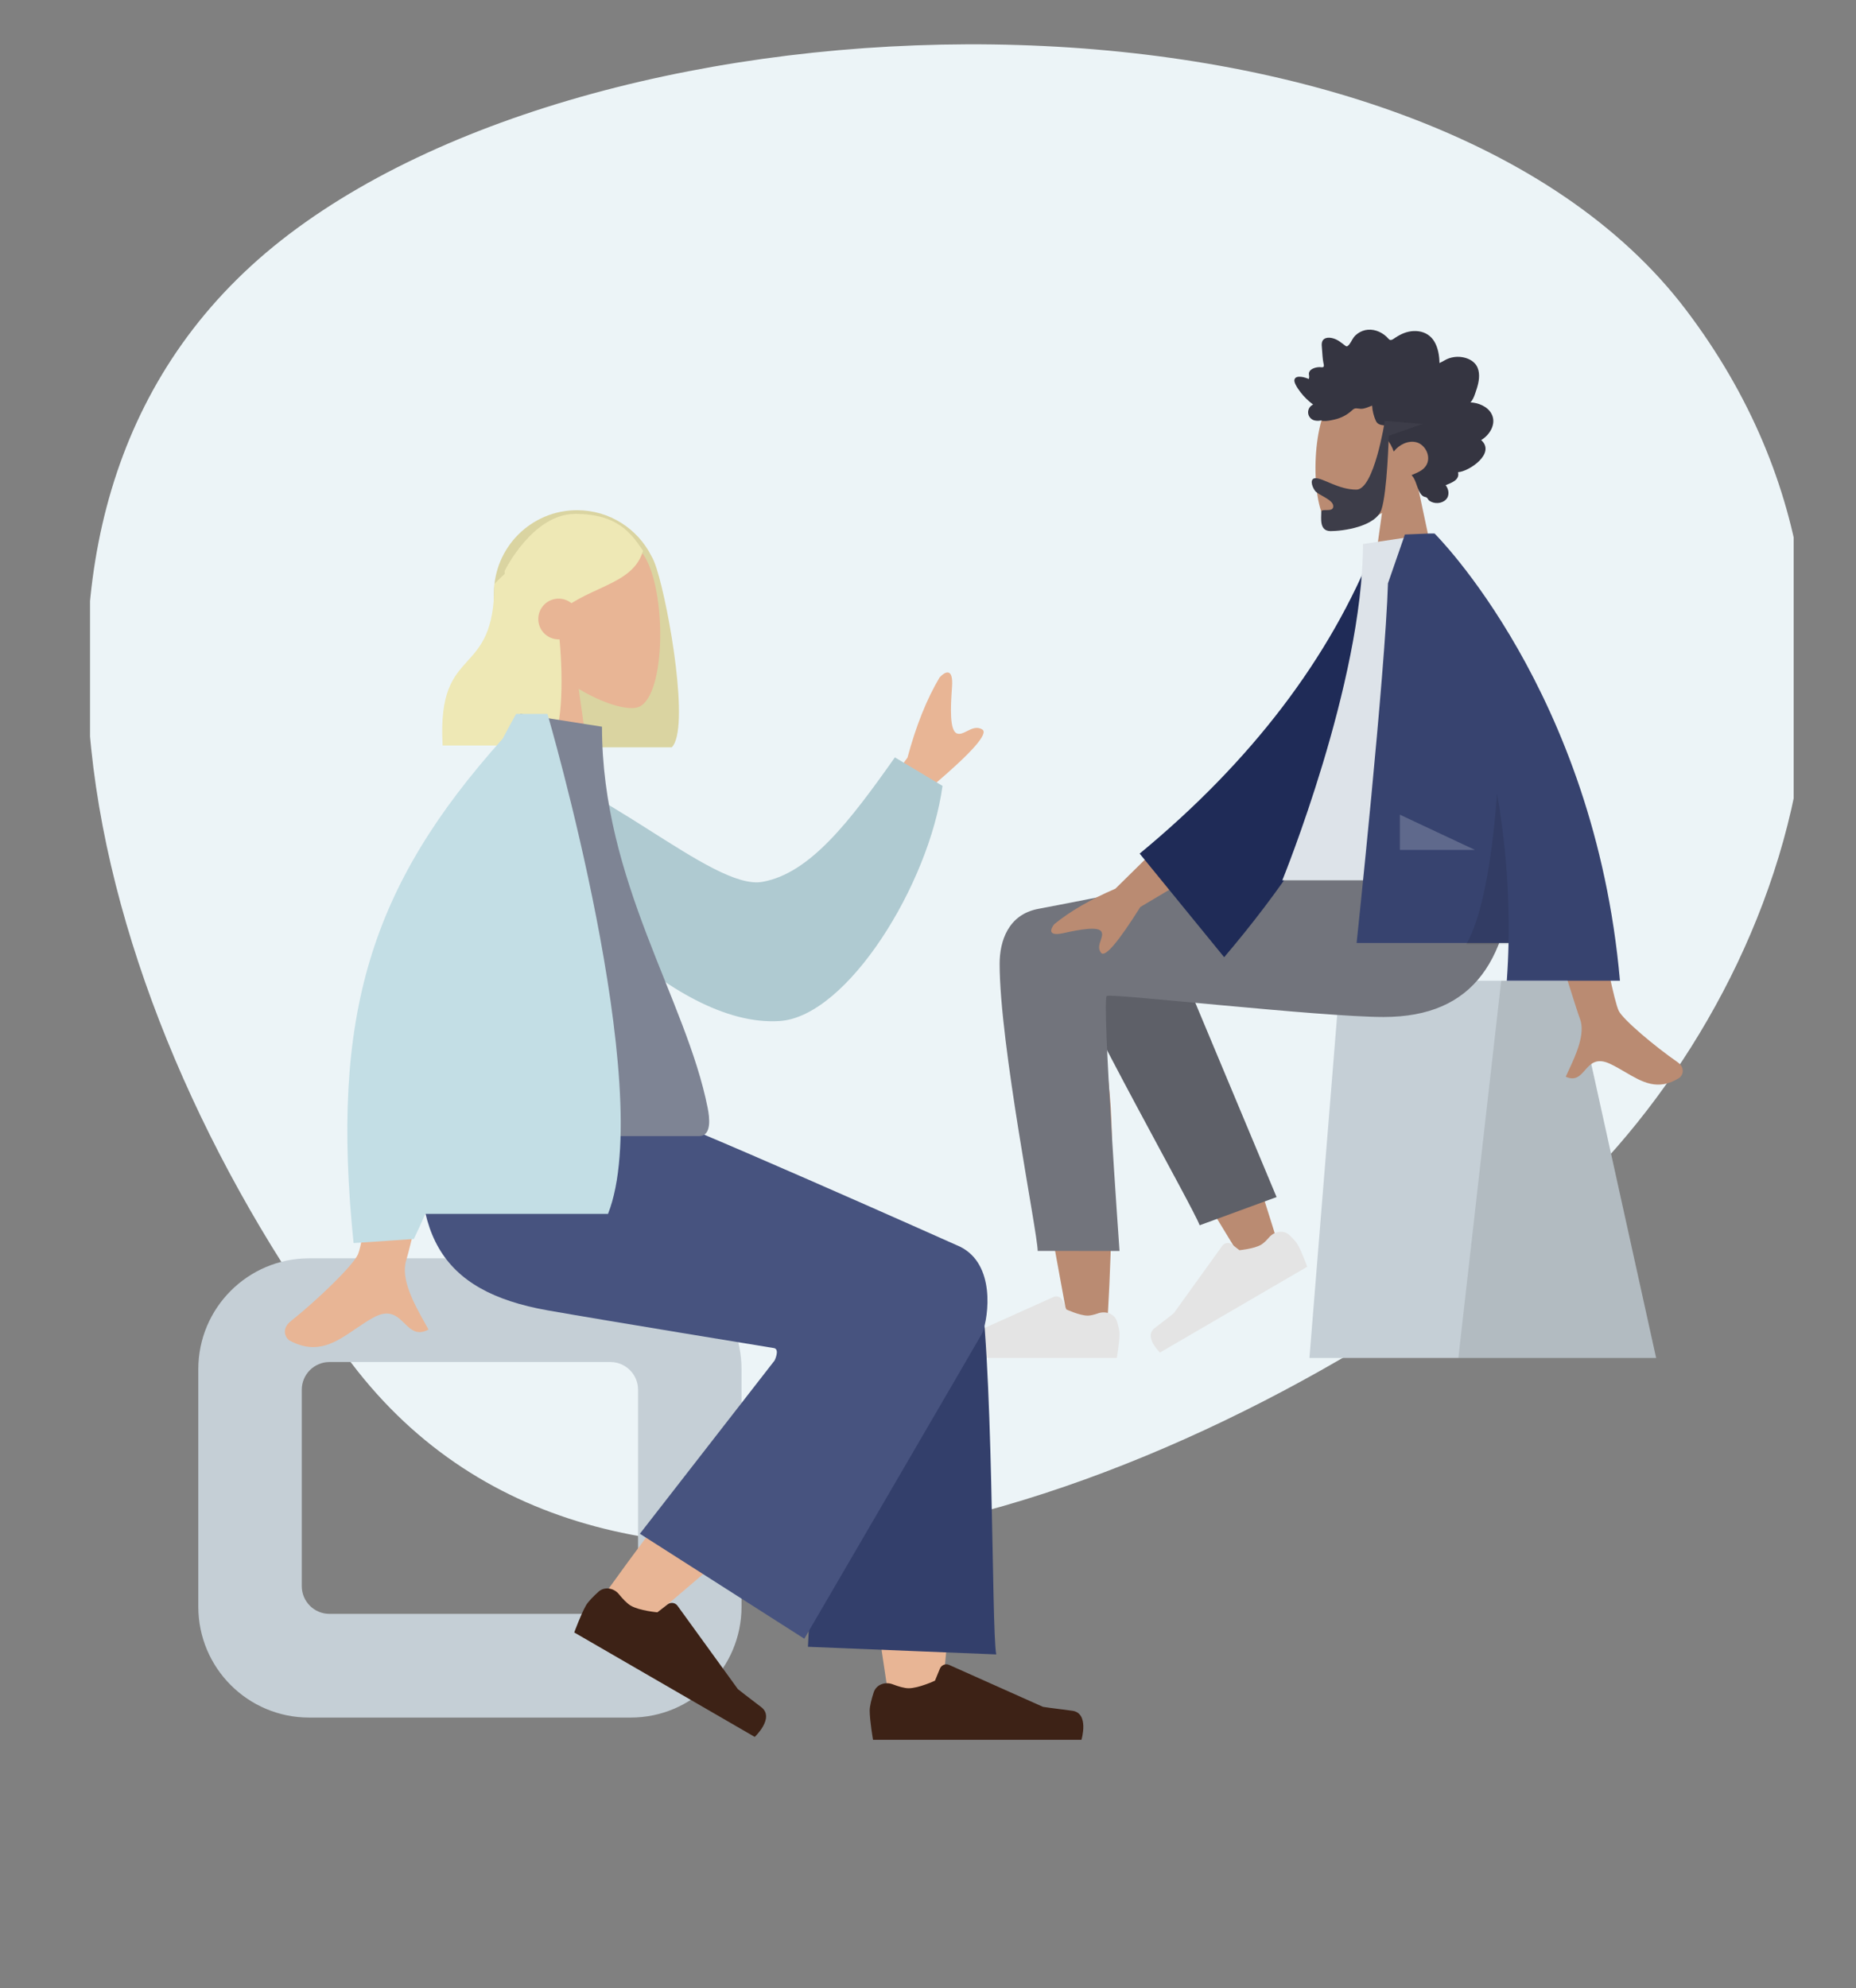 <svg width="268" height="287" viewBox="0 0 268 287" fill="none" xmlns="http://www.w3.org/2000/svg">
<rect x="0" y="0" width="268" height="287" fill="#808080" stroke="none"/>
<g clip-path="url(#clip0)">
<path d="M41.739 33.813C-7.939 71.503 13.062 147.103 50.752 196.78C88.442 246.457 169.074 217.157 218.751 179.467C251.466 154.647 281.125 94.389 243.435 44.712C205.745 -4.965 91.415 -3.877 41.739 33.813Z" fill="#ECF4F7"/>
</g>
<path fill-rule="evenodd" clip-rule="evenodd" d="M199.554 74.044C196.735 75.758 193.966 76.587 192.665 76.249C189.405 75.401 189.106 63.369 191.628 58.625C194.151 53.882 207.118 51.814 207.772 61.213C207.999 64.474 206.641 67.385 204.635 69.761L208.232 86.673H197.785L199.554 74.044Z" fill="#BA8B72"/>
<path fill-rule="evenodd" clip-rule="evenodd" d="M212.327 58.084C212.664 57.747 212.848 57.265 213.007 56.808C213.173 56.333 213.333 55.853 213.443 55.359C213.663 54.371 213.665 53.235 212.966 52.468C212.406 51.853 211.565 51.577 210.79 51.517C210.273 51.477 209.742 51.55 209.247 51.715C208.755 51.877 208.331 52.202 207.855 52.404C207.837 51.34 207.656 50.226 207.121 49.317C206.606 48.442 205.784 47.952 204.849 47.822C203.889 47.688 202.941 47.915 202.082 48.384C201.867 48.501 201.654 48.624 201.45 48.764C201.279 48.88 201.101 49.021 200.901 49.068C200.677 49.121 200.567 48.991 200.422 48.826C200.251 48.634 200.059 48.464 199.856 48.313C198.959 47.648 197.781 47.374 196.742 47.773C196.263 47.957 195.797 48.269 195.472 48.699C195.182 49.082 194.975 49.691 194.576 49.958C194.406 50.071 194.286 49.921 194.132 49.81C193.899 49.643 193.678 49.459 193.443 49.297C193.113 49.069 192.756 48.898 192.374 48.809C191.814 48.678 191.04 48.709 190.88 49.449C190.82 49.727 190.866 50.024 190.885 50.304C190.912 50.688 190.94 51.073 190.973 51.457C190.998 51.748 191.03 52.03 191.084 52.316C191.113 52.469 191.204 52.753 191.139 52.906C191.058 53.097 190.684 52.988 190.524 52.995C190.209 53.008 189.892 53.064 189.6 53.2C189.374 53.306 189.136 53.461 189.04 53.722C188.982 53.883 188.997 54.048 189.025 54.213C189.058 54.412 189.02 54.517 188.995 54.717C188.571 54.507 187.102 54.038 186.917 54.805C186.856 55.06 186.996 55.349 187.103 55.564C187.29 55.941 187.536 56.287 187.788 56.616C188.312 57.302 188.938 57.894 189.611 58.401C188.822 58.755 188.616 59.799 189.299 60.421C189.601 60.695 190.007 60.756 190.387 60.739C190.527 60.732 190.727 60.678 190.837 60.703C190.896 60.716 190.959 60.767 191.041 60.772C191.578 60.809 192.184 60.679 192.709 60.559C193.644 60.344 194.53 59.897 195.253 59.216C195.438 59.042 195.592 58.941 195.841 58.944C196.06 58.946 196.275 59.006 196.493 59.012C197.072 59.027 197.593 58.742 198.13 58.552C198.163 59.284 198.37 60.09 198.667 60.748C198.909 61.285 199.414 61.364 199.911 61.411C201.499 61.561 203.093 61.393 204.683 61.395C203.144 61.746 201.553 61.891 200.027 62.304C199.338 62.491 199.864 62.96 200.159 63.285C200.645 63.82 201.006 64.483 201.256 65.182C202.009 64.192 203.34 63.539 204.52 63.844C205.822 64.18 206.74 65.957 205.907 67.235C205.423 67.977 204.55 68.264 203.823 68.582C204.39 69.177 204.527 70.055 204.868 70.795C205.036 71.16 205.273 71.573 205.649 71.7C205.788 71.747 205.952 71.751 206.062 71.866C206.198 72.007 206.23 72.166 206.404 72.288C207.097 72.774 208.181 72.737 208.796 72.102C209.351 71.528 209.207 70.619 208.743 70.037C209.482 69.727 210.828 69.327 210.534 68.165C212.136 68.058 216.024 65.438 213.875 63.523C215.054 62.85 216.138 61.207 215.38 59.758C214.797 58.642 213.44 58.143 212.327 58.084" fill="#353541"/>
<path fill-rule="evenodd" clip-rule="evenodd" d="M199.961 60.762C199.961 60.762 198.432 70.68 195.858 70.68C193.284 70.68 191.101 69.032 189.971 69.032C189.148 69.032 189.332 70.071 189.878 70.842C190.328 71.478 192.52 72.091 192.52 73.076C192.52 74.062 190.788 73.299 190.788 73.884C190.788 74.851 190.484 76.669 192.147 76.669C193.831 76.669 198.658 76.05 199.485 73.529C200.312 71.008 200.535 62.904 200.535 62.904L205.403 61.201L199.961 60.762Z" fill="#3D3D49"/>
<path fill-rule="evenodd" clip-rule="evenodd" d="M227.114 141.568H193.485L189.079 196.024H239.138L227.114 141.568Z" fill="#C5CFD6"/>
<path fill-rule="evenodd" clip-rule="evenodd" d="M227.114 141.568H216.771L210.581 196.024H239.138L227.114 141.568Z" fill="black" fill-opacity="0.1"/>
<path fill-rule="evenodd" clip-rule="evenodd" d="M175.008 152.356C178.787 160.442 184.692 180.07 184.692 180.07L179.679 182.381C179.679 182.381 166.959 161.748 159.186 147.644C159.548 150.819 159.917 154.394 160.258 158.152C161.068 167.054 160.259 186.286 159.823 191.842C159.549 195.333 154.847 194.602 154.408 191.833C154.333 191.364 154.03 189.717 153.578 187.26C151.361 175.213 145.559 143.684 145.549 135.963C145.544 132.857 151.56 130.066 155.146 132.238C157.608 129.587 162.27 128.059 164.947 132.439C166.65 135.223 170.695 143.127 175.008 152.356Z" fill="#BA8B72"/>
<path fill-rule="evenodd" clip-rule="evenodd" d="M184.334 172.803L167.128 131.681C163.006 124.992 151.449 133.042 152.854 136.922C156.046 145.731 172.276 174.248 173.227 176.872L184.334 172.803Z" fill="#5E6068"/>
<path fill-rule="evenodd" clip-rule="evenodd" d="M183.238 178.633C184.005 177.741 185.342 177.491 186.193 178.296C186.686 178.763 187.156 179.264 187.381 179.658C187.97 180.687 188.76 182.858 188.76 182.858C187.577 183.547 167.497 195.243 167.497 195.243C167.497 195.243 165.086 192.961 166.746 191.701C168.406 190.44 169.485 189.575 169.485 189.575L176.483 179.848C176.813 179.389 177.455 179.294 177.9 179.64L178.967 180.468C178.967 180.468 181.065 180.284 182.099 179.682C182.458 179.472 182.863 179.07 183.238 178.633Z" fill="#E4E4E4"/>
<path fill-rule="evenodd" clip-rule="evenodd" d="M158.564 189.583C159.675 189.196 160.964 189.654 161.301 190.781C161.497 191.434 161.655 192.102 161.655 192.557C161.655 193.745 161.262 196.024 161.262 196.024C159.897 196.024 136.711 196.024 136.711 196.024C136.711 196.024 135.754 192.832 137.816 192.577C139.877 192.323 141.241 192.118 141.241 192.118L152.118 187.226C152.634 186.994 153.239 187.236 153.453 187.76L153.966 189.014C153.966 189.014 155.875 189.913 157.068 189.913C157.48 189.913 158.026 189.77 158.564 189.583Z" fill="#E4E4E4"/>
<path fill-rule="evenodd" clip-rule="evenodd" d="M144.343 139.123C144.343 150.79 149.835 178.005 149.838 180.574L161.655 180.583C161.655 180.583 159.06 144.158 159.815 143.765C160.569 143.373 190.743 146.805 199.793 146.805C212.843 146.805 218.241 138.503 218.679 123.123H192.828C187.565 123.691 160.11 129.278 149.914 131.199C145.548 132.021 144.343 135.909 144.343 139.123Z" fill="#72747C"/>
<path fill-rule="evenodd" clip-rule="evenodd" d="M161.057 128.287L173.389 116.15L177.484 123.3L164.661 130.927C161.446 136.037 159.558 138.244 158.996 137.55C158.523 136.965 158.74 136.324 158.94 135.733C159.096 135.272 159.241 134.843 159.041 134.495C158.586 133.699 156.011 134.155 153.586 134.692C151.162 135.23 151.723 134.028 152.238 133.401C154.53 131.535 157.469 129.831 161.057 128.287ZM233.742 145.919C232.466 143.308 228.122 117.862 228.122 117.862L219.025 117.898C219.025 117.898 227.45 145.337 228.122 147.016C228.994 149.197 227.512 152.366 226.508 154.514C226.352 154.847 226.208 155.155 226.086 155.431C227.48 156.06 228.15 155.299 228.856 154.497C229.653 153.592 230.497 152.633 232.484 153.565C233.251 153.926 233.977 154.352 234.687 154.768C237.137 156.205 239.389 157.525 242.452 155.618C242.937 155.316 243.469 154.178 242.184 153.289C238.981 151.073 234.365 147.196 233.742 145.919Z" fill="#BA8B72"/>
<path fill-rule="evenodd" clip-rule="evenodd" d="M202.271 79.353L198.507 78.701C192.026 95.034 180.712 109.874 164.563 123.222L176.766 138.178C192.912 119.173 202.865 99.564 202.271 79.353Z" fill="#1F2B57"/>
<path fill-rule="evenodd" clip-rule="evenodd" d="M218.679 127.076H185.161C185.161 127.076 196.809 98.503 196.809 78.531L206.92 77.011C214.866 89.904 217.11 105.778 218.679 127.076Z" fill="#DDE3E9"/>
<path fill-rule="evenodd" clip-rule="evenodd" d="M233.915 141.568C230.249 99.846 207.142 77.011 207.142 77.011L207.134 77.018C207.133 77.016 207.131 77.014 207.13 77.011H206.47C205.285 77.052 202.861 77.159 202.861 77.159L200.418 84.203C200.031 97.085 195.891 136.125 195.891 136.125H217.83C217.793 137.915 217.71 139.73 217.578 141.568H233.915Z" fill="#37436F"/>
<path fill-rule="evenodd" clip-rule="evenodd" d="M217.827 136.298C218.002 128.503 217.317 121.184 216.173 114.56C215.575 122.42 214.325 131.877 211.715 136.298H217.827Z" fill="black" fill-opacity="0.1"/>
<path fill-rule="evenodd" clip-rule="evenodd" d="M212.972 122.684L202.138 117.603V122.684H212.972Z" fill="white" fill-opacity="0.2"/>
<path fill-rule="evenodd" clip-rule="evenodd" d="M83.328 73.648C76.698 73.648 71.323 79.023 71.323 85.654V95.858C71.323 101.872 75.745 106.854 81.515 107.728C81.518 107.777 81.521 107.826 81.523 107.876H96.998C99.629 105.3 96.655 87.827 94.801 82.036C94.552 81.258 94.31 80.688 94.072 80.289C92.102 76.351 88.031 73.648 83.328 73.648Z" fill="#DAD4A1"/>
<path fill-rule="evenodd" clip-rule="evenodd" d="M83.561 99.441C87.016 101.527 90.411 102.535 92.005 102.124C96.001 101.092 96.369 86.444 93.276 80.669C90.184 74.895 74.288 72.378 73.487 83.819C73.209 87.79 74.873 91.334 77.332 94.226L72.923 114.814H85.73L83.561 99.441Z" fill="#E8B595"/>
<path fill-rule="evenodd" clip-rule="evenodd" d="M71.793 83.886C72.165 83.518 72.524 83.161 72.881 82.842L72.864 82.427C72.864 82.427 76.883 74.182 83.062 74.182C89.236 74.182 91.188 77.058 92.848 79.502L92.852 79.509C91.984 82.493 89.368 83.701 86.409 85.066C85.135 85.654 83.798 86.271 82.51 87.072C82.005 86.661 81.361 86.415 80.66 86.415C79.04 86.415 77.726 87.731 77.726 89.355C77.726 90.979 79.04 92.296 80.66 92.296C80.705 92.296 80.75 92.295 80.794 92.293C81.384 98.643 81.147 105.895 79.389 107.617H63.915C63.471 99.884 65.467 97.678 67.507 95.424C69.427 93.303 71.385 91.139 71.385 84.288C71.523 84.153 71.659 84.019 71.793 83.886L71.793 83.886Z" fill="#EEE8B5"/>
<path fill-rule="evenodd" clip-rule="evenodd" d="M44.635 181.643C35.798 181.643 28.635 188.807 28.635 197.643V231.937C28.635 240.774 35.798 247.937 44.635 247.937H91.073C99.91 247.937 107.073 240.774 107.073 231.937V197.643C107.073 188.807 99.91 181.643 91.073 181.643H44.635ZM47.576 196.613C45.366 196.613 43.576 198.404 43.576 200.613V228.968C43.576 231.177 45.366 232.968 47.576 232.968H88.133C90.342 232.968 92.133 231.177 92.133 228.968V200.613C92.133 198.404 90.342 196.613 88.133 196.613H47.576Z" fill="#C5CFD6"/>
<path fill-rule="evenodd" clip-rule="evenodd" d="M128.889 248.453C126.214 232.046 124.82 220.223 124.709 212.984C124.517 200.589 124.74 189.786 125.125 185.833C126.043 176.406 139.269 179.38 139.795 184.327C140.59 191.816 139.211 213.139 135.658 248.298L128.889 248.453Z" fill="#E8B595"/>
<path fill-rule="evenodd" clip-rule="evenodd" d="M116.666 237.72L119.273 184.664C119.185 174.736 140.044 177.716 141.112 182.803C143.538 194.353 143.132 235.38 143.855 238.821L116.666 237.72Z" fill="#333F6B"/>
<path fill-rule="evenodd" clip-rule="evenodd" d="M86.281 231.619C90.095 226.045 103.967 207.292 111.523 199.532C113.694 197.303 115.813 195.163 117.817 193.168C123.773 187.24 135.634 197.204 129.688 202.603C114.883 216.049 93.281 234.201 91.476 235.819C88.946 238.088 83.884 235.122 86.281 231.619Z" fill="#E8B595"/>
<path fill-rule="evenodd" clip-rule="evenodd" d="M89.371 230.13C88.633 229.22 87.293 228.984 86.423 229.769C85.698 230.423 84.94 231.182 84.609 231.756C83.887 233.008 82.919 235.652 82.919 235.652C84.369 236.491 108.983 250.729 108.983 250.729C108.983 250.729 111.938 247.951 109.904 246.417C107.869 244.882 106.546 243.829 106.546 243.829L97.832 231.799C97.501 231.342 96.859 231.249 96.413 231.593L94.923 232.743C94.923 232.743 92.351 232.518 91.084 231.785C90.541 231.47 89.912 230.797 89.371 230.13Z" fill="#3D2216"/>
<path fill-rule="evenodd" clip-rule="evenodd" d="M128.896 243.131C127.802 242.712 126.522 243.18 126.16 244.295C125.859 245.224 125.581 246.262 125.581 246.924C125.581 248.37 126.062 251.145 126.062 251.145C127.736 251.145 156.157 251.145 156.157 251.145C156.157 251.145 157.331 247.259 154.803 246.949C152.276 246.639 150.604 246.39 150.604 246.39L137.055 240.338C136.54 240.108 135.937 240.349 135.722 240.87L135.006 242.611C135.006 242.611 132.666 243.705 131.203 243.705C130.576 243.705 129.696 243.437 128.896 243.131Z" fill="#3D2216"/>
<path fill-rule="evenodd" clip-rule="evenodd" d="M111.802 194.608C111.802 194.608 87.393 190.623 79.103 189.159C63.349 186.376 58.756 177.882 61.472 159.35L90.497 159.35C96.259 161.017 138.645 179.97 138.645 179.97C143.729 182.499 142.782 189.955 141.853 192.412C141.796 192.562 116.141 236.556 116.141 236.556L92.397 221.401L111.847 196.394C111.847 196.394 112.617 194.839 111.802 194.608Z" fill="#47537F"/>
<path fill-rule="evenodd" clip-rule="evenodd" d="M131.038 109.365L118.548 126.4L127.856 130.176L134.835 113.303C140.433 108.533 142.766 105.866 141.834 105.3C141.049 104.823 140.314 105.195 139.637 105.537C139.11 105.804 138.618 106.053 138.164 105.869C137.128 105.449 137.235 102.242 137.466 99.204C137.696 96.165 136.346 97.05 135.68 97.782C133.828 100.882 132.28 104.743 131.038 109.365ZM67.306 145.775L56.181 146.505C54.087 167.34 52.594 178.851 51.703 181.035C51.049 182.638 45.737 187.737 42.01 190.698C40.514 191.887 41.262 193.223 41.881 193.548C45.788 195.601 48.428 193.808 51.302 191.855C52.134 191.289 52.985 190.711 53.893 190.208C56.242 188.908 57.355 189.999 58.407 191.031C59.339 191.944 60.222 192.81 61.873 191.928C61.7 191.603 61.498 191.241 61.279 190.851C59.868 188.329 57.786 184.609 58.667 181.888C59.119 180.492 61.998 168.454 67.306 145.775Z" fill="#E8B595"/>
<path fill-rule="evenodd" clip-rule="evenodd" d="M68.839 112.792L72.163 109.495C85.999 111.73 102.821 128.597 110.089 127.299C116.96 126.072 122.682 118.594 129.22 109.33L136.093 113.446C134.181 127.615 122.358 146.736 112.594 147.388C96.982 148.43 77.847 126.497 68.839 112.792Z" fill="#AFCAD1"/>
<path fill-rule="evenodd" clip-rule="evenodd" d="M60.117 164C60.117 164 87.868 164 100.943 164C102.809 164 102.457 161.301 102.187 159.939C99.075 144.221 86.925 127.277 86.925 104.902L75.149 103.052C65.409 118.748 62.041 138.073 60.117 164Z" fill="#7E8494"/>
<path fill-rule="evenodd" clip-rule="evenodd" d="M72.58 106.642C73.246 105.375 73.895 104.176 74.524 103.052H77.402L77.438 103.043L77.442 103.052H79.052C79.052 103.052 94.91 157.213 87.796 175.227H61.412C60.871 176.471 60.32 177.674 59.757 178.851L51.057 179.443C47.676 146.495 53.517 127.914 72.58 106.642Z" fill="#C3DEE5"/>
<defs>
<clipPath id="clip0">
<rect width="246" height="228" fill="white" transform="translate(259 228) rotate(-180)"/>
</clipPath>
</defs>
</svg>
